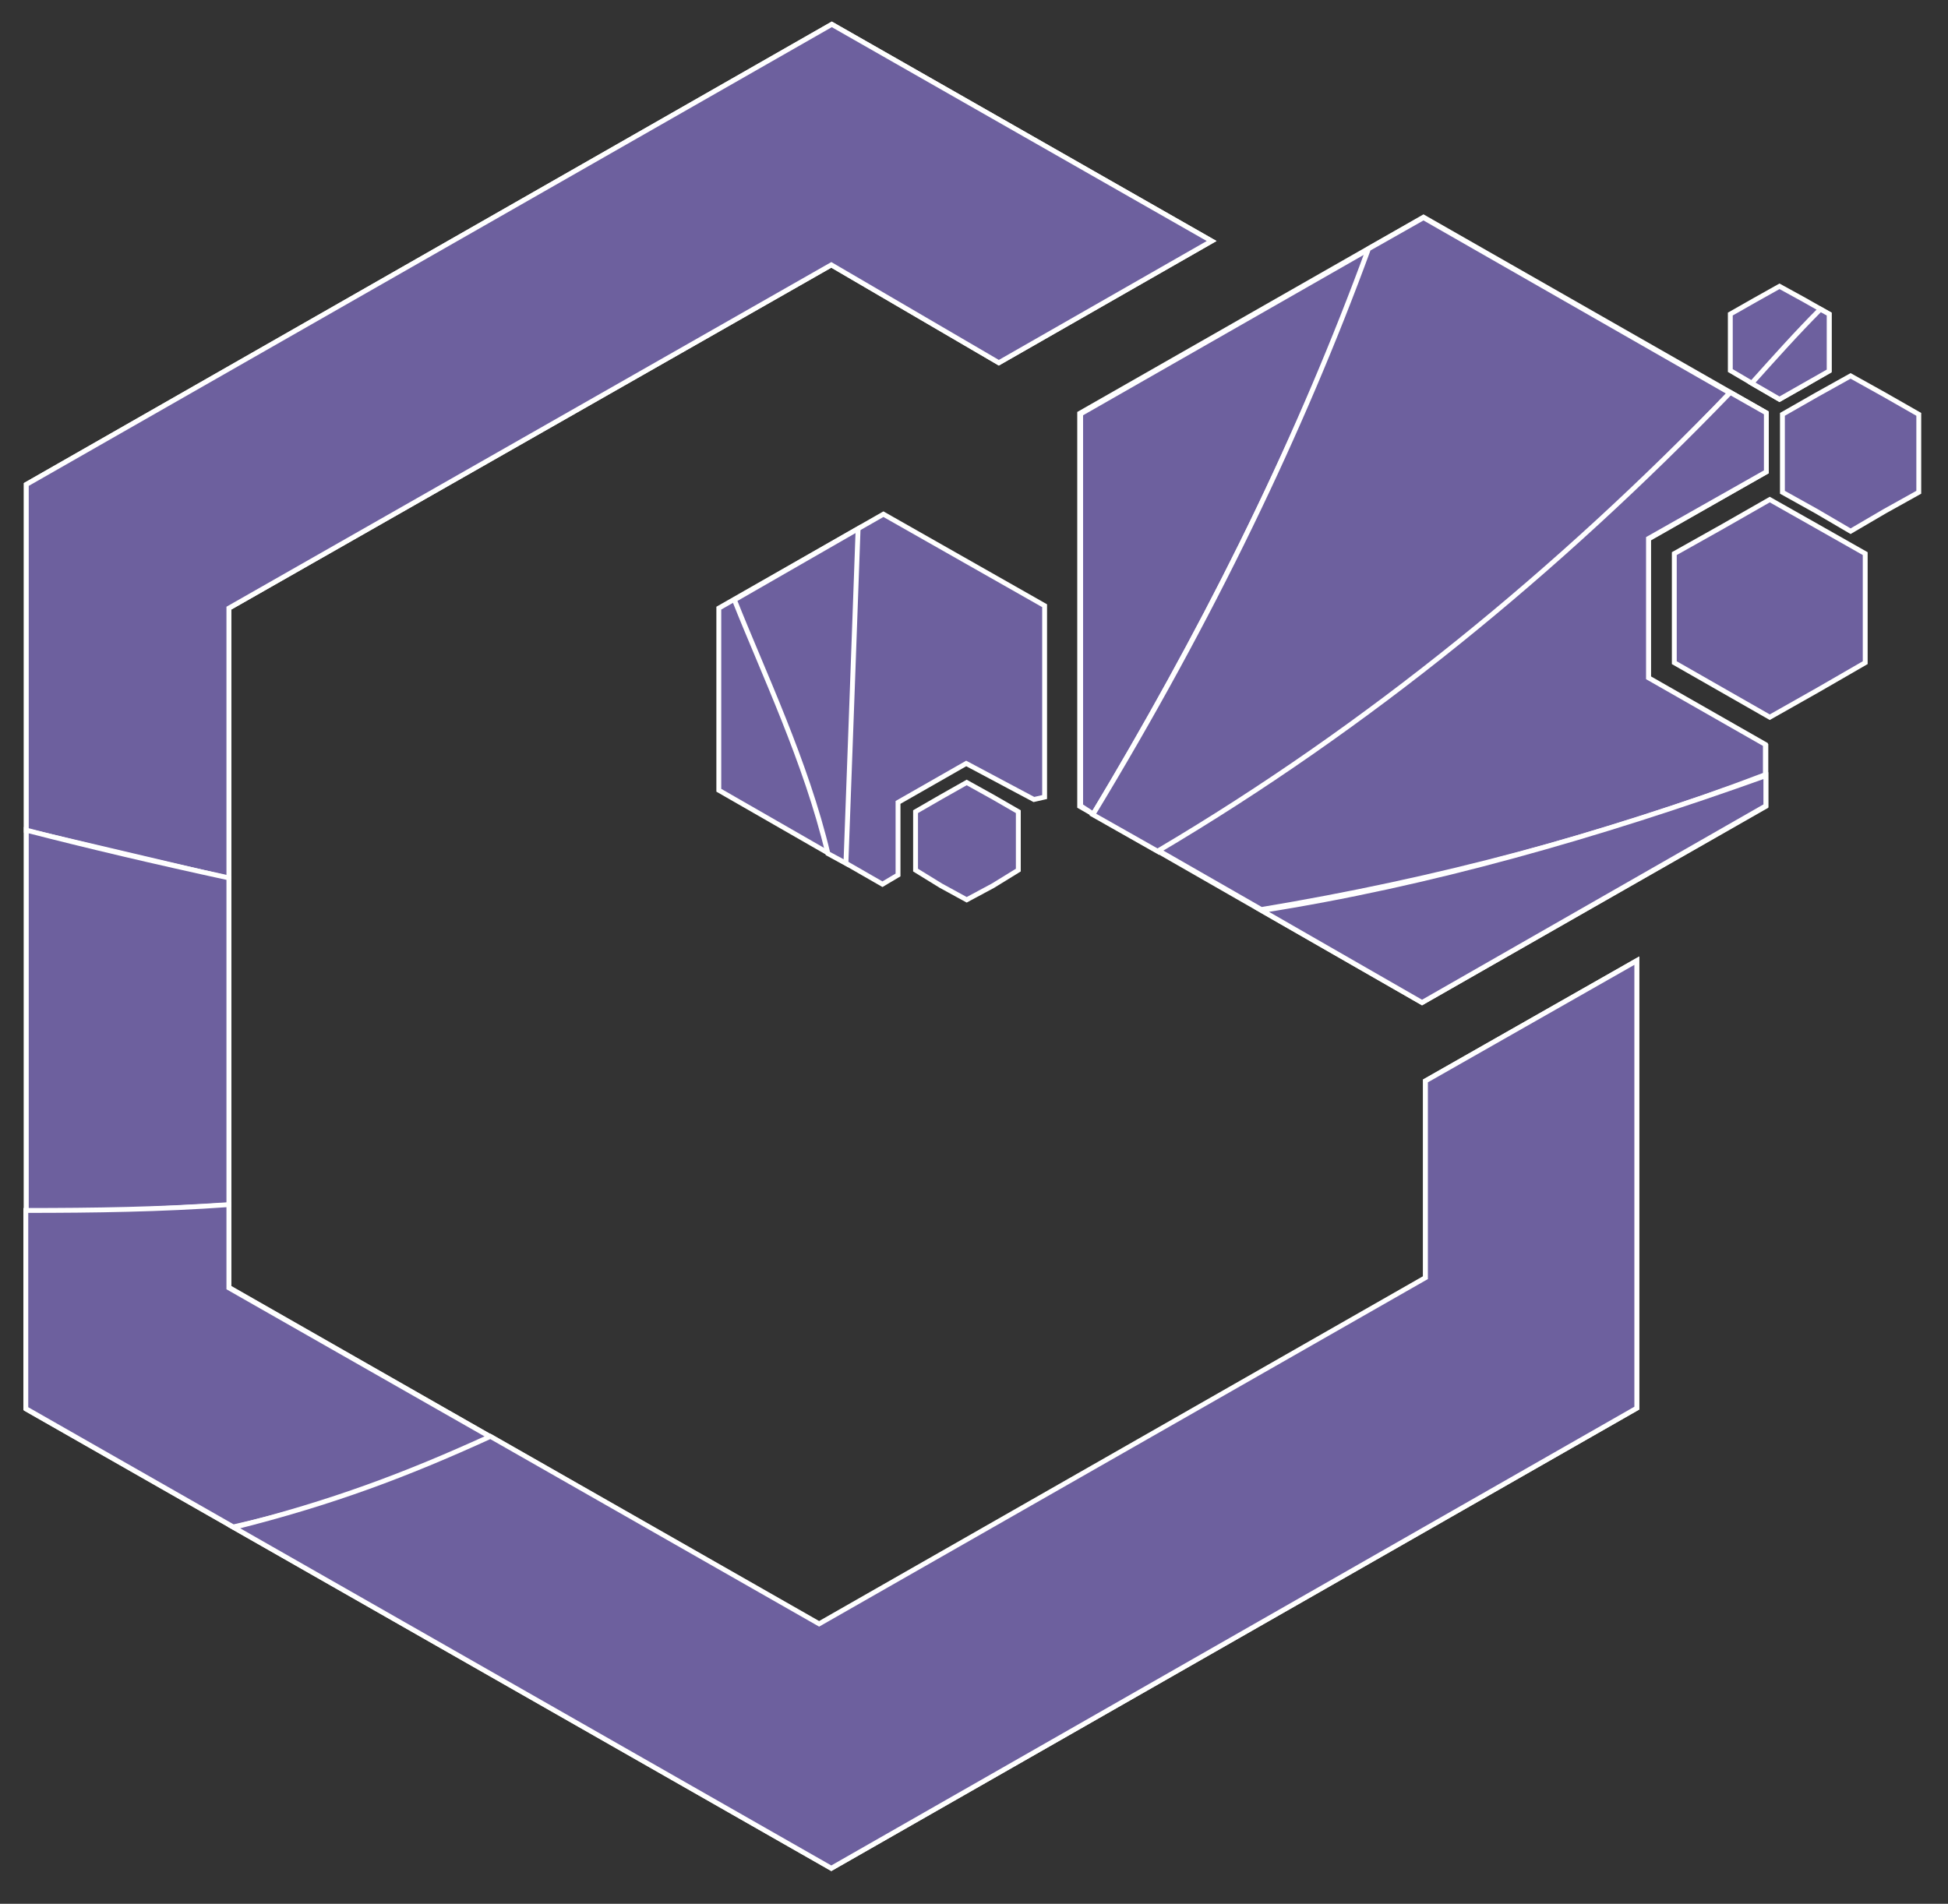 <?xml version="1.0" encoding="utf-8"?>
<!-- Generator: Adobe Illustrator 23.0.2, SVG Export Plug-In . SVG Version: 6.00 Build 0)  -->
<svg version="1.1" id="Layer_1" xmlns="http://www.w3.org/2000/svg" xmlns:xlink="http://www.w3.org/1999/xlink" x="0px" y="0px"
	 viewBox="0 0 400 391" style="enable-background:new 0 0 400 391;" xml:space="preserve">
<rect x="0" y="0" width="400" height="391" fill="#333333" stroke="none"/>
<style type="text/css">
	.st0{fill-rule:evenodd;clip-rule:evenodd;fill:#6D609E;stroke:#FFFFFF;}
</style>
<polygon class="st0" points="292,205.9 362.6,165.6 362.6,153.1 338.5,139.4 338.5,110.7 362.7,96.9 362.7,84.8 292.3,44.6 
	221.7,84.9 221.7,165.6 "/>
<path class="st0" d="M224.5,167.2c21.4-35.8,41-73.7,56.7-116.1L221.9,85v80.5L224.5,167.2L224.5,167.2z"/>
<path class="st0" d="M281,51.1l11.3-6.4l62.9,36C319,118.8,279.7,149.9,238,175l-13.6-7.7C248.8,127,267.3,88.5,281,51.1L281,51.1z"
	/>
<path class="st0" d="M355.3,80.6l7.4,4.2v12.1l-24.2,13.7v28.6l24,13.7v6.2c-32.8,12.5-67.4,21.7-103.5,27.7l-21.1-12.1
	C280.8,149.3,319.7,117.5,355.3,80.6L355.3,80.6z"/>
<path class="st0" d="M362.6,159.3v6.2L292,205.9L259.1,187C293.5,181.6,328,171.7,362.6,159.3L362.6,159.3z"/>
<polygon class="st0" points="365.4,58.8 370.5,61.6 375.6,64.5 375.6,70.3 375.6,76.1 370.5,79.1 365.4,82 360.4,79.1 355.3,76.1 
	355.3,70.3 355.3,64.5 360.4,61.6 "/>
<polygon class="st0" points="380,77.2 387,81.1 394,85.1 394,93.1 394,101.1 387,105 380,109.1 373,105 366,101.1 366,93.1 
	366,85.1 373,81.1 "/>
<polygon class="st0" points="363.4,102.6 373.3,108.2 383,113.7 383,124.9 383,136.1 373.3,141.7 363.4,147.3 353.6,141.7 
	343.8,136.1 343.8,124.9 343.8,113.7 353.6,108.2 "/>
<path class="st0" d="M359.7,78.7c4.4-4.9,9.2-10.3,14.1-15.2l1.8,1v11.7L365.4,82L359.7,78.7L359.7,78.7z"/>
<polygon class="st0" points="212.3,164.2 214.5,163.7 214.5,124.4 181.4,105.6 147.6,124.9 147.6,162.3 181.2,181.6 184.4,179.7 
	184.4,164.8 198.4,156.8 "/>
<path class="st0" d="M176.2,108.6c-0.8,22.7-1.5,41.3-2.5,68.7l-3.7-2c-4.5-18.9-13.3-37.2-19.2-52.1L176.2,108.6L176.2,108.6z"/>
<polygon class="st0" points="198.5,160.7 203.9,163.7 209.1,166.7 209.1,172.8 209.1,178.7 203.9,181.9 198.5,184.8 193.2,181.9 
	188,178.7 188,172.8 188,166.7 193.2,163.7 "/>
<polygon class="st0" points="205.1,74.5 248.8,49.5 170.8,5 5.4,99.5 5.4,289.4 170.7,383.7 336.1,289.2 336.1,197.3 292.7,222 
	292.7,262.5 168.2,333.6 47,264.4 47,124.9 170.7,54.4 "/>
<polygon class="st0" points="205.1,74.5 248.8,49.5 170.8,5 5.4,99.5 5.4,170.6 47,180.4 47,124.9 170.7,54.4 "/>
<path class="st0" d="M5.4,170.5v78.2c12.8,0.4,26.6-0.4,41.6-1.2v-67.2C31.8,177,17.8,173.7,5.4,170.5L5.4,170.5z"/>
<path class="st0" d="M47,247.4v17.1l53.5,30.5c-7.5,5.7-34.2,14.5-52.6,18.6L5.3,289.3v-40.7C19.3,248.6,33.1,248.4,47,247.4
	L47,247.4z"/>
<path class="st0" d="M48,313.7l122.7,70l165.4-94.5v-91.9L292.7,222v40.4l-124.5,71.1L100.7,295C83.4,302.9,68.3,308.6,48,313.7
	L48,313.7z"/>
</svg>

